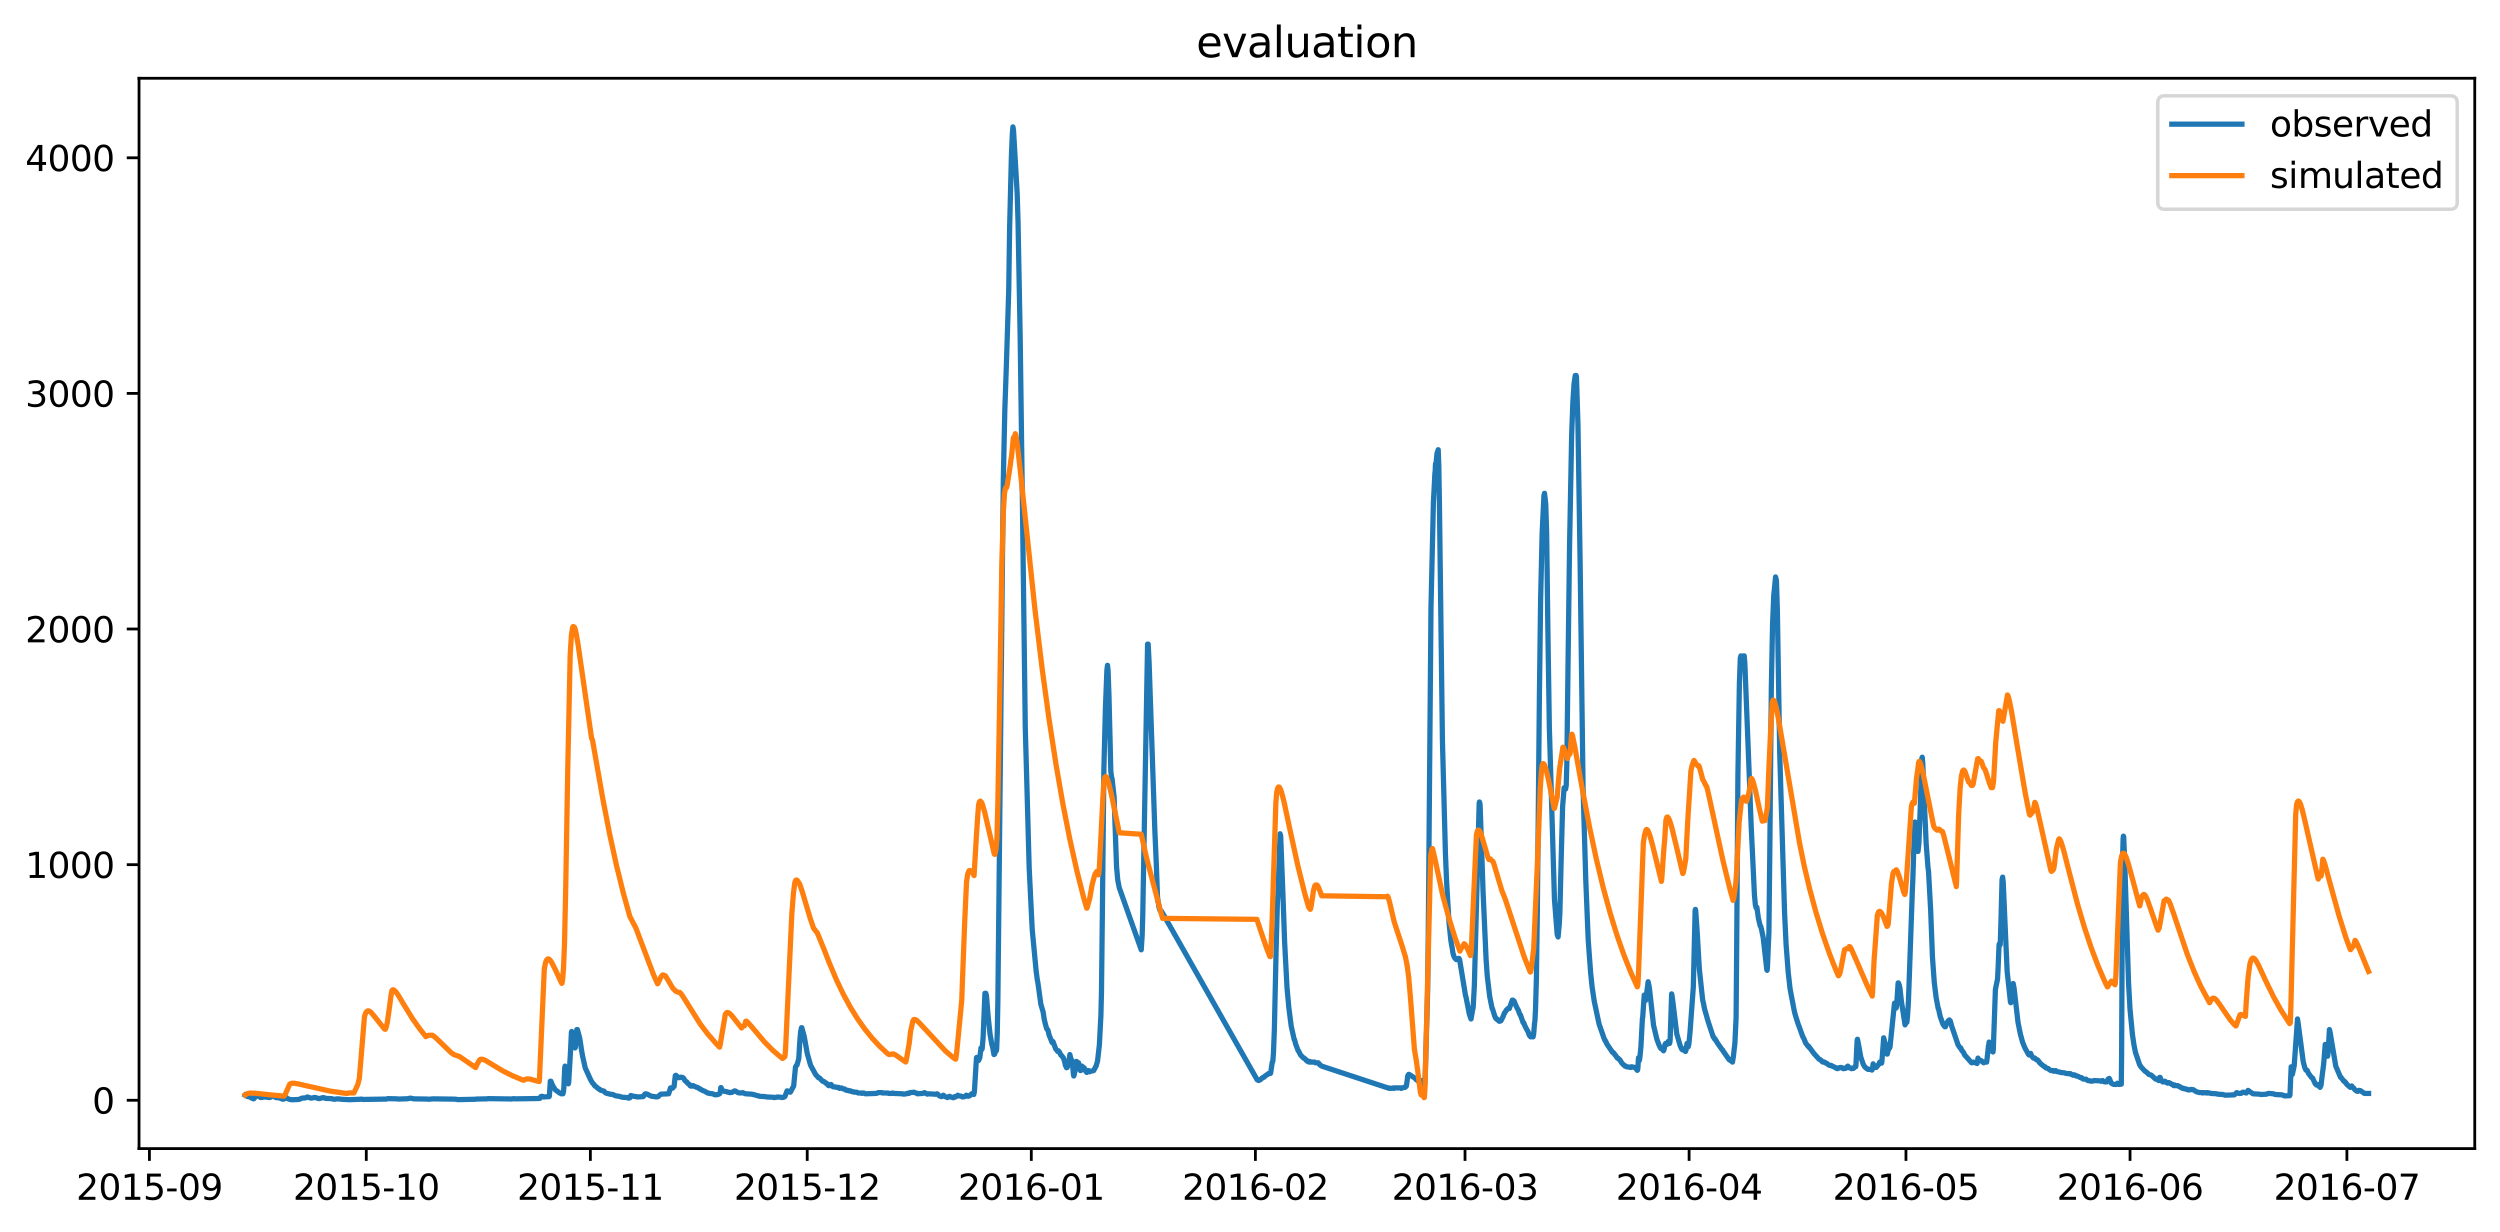 <?xml version="1.0" encoding="utf-8" standalone="no"?>
<!DOCTYPE svg PUBLIC "-//W3C//DTD SVG 1.1//EN"
  "http://www.w3.org/Graphics/SVG/1.1/DTD/svg11.dtd">
<svg xmlns:xlink="http://www.w3.org/1999/xlink" width="712.96pt" height="351.436pt" viewBox="0 0 712.96 351.436" xmlns="http://www.w3.org/2000/svg" version="1.1">
 <defs>
  <style type="text/css">*{stroke-linejoin: round; stroke-linecap: butt}</style>
 </defs>
 <g id="figure_1">
  <g id="patch_1">
   <path d="M 0 351.436 
L 712.96 351.436 
L 712.96 0 
L 0 0 
z
" style="fill: #ffffff"/>
  </g>
  <g id="axes_1">
   <g id="patch_2">
    <path d="M 39.65 327.558 
L 705.76 327.558 
L 705.76 22.318 
L 39.65 22.318 
z
" style="fill: #ffffff"/>
   </g>
   <g id="matplotlib.axis_1">
    <g id="xtick_1">
     <g id="line2d_1">
      <defs>
       <path id="m2f5a0eee97" d="M 0 0 
L 0 3.5 
" style="stroke: #000000; stroke-width: 0.8"/>
      </defs>
      <g>
       <use xlink:href="#m2f5a0eee97" x="42.613" y="327.558" style="stroke: #000000; stroke-width: 0.8"/>
      </g>
     </g>
     <g id="text_1">
      <!-- 2015-09 -->
      <g transform="translate(21.722 342.157) scale(0.1 -0.1)">
       <defs>
        <path id="DejaVuSans-32" d="M 1228 531 
L 3431 531 
L 3431 0 
L 469 0 
L 469 531 
Q 828 903 1448 1529 
Q 2069 2156 2228 2338 
Q 2531 2678 2651 2914 
Q 2772 3150 2772 3378 
Q 2772 3750 2511 3984 
Q 2250 4219 1831 4219 
Q 1534 4219 1204 4116 
Q 875 4013 500 3803 
L 500 4441 
Q 881 4594 1212 4672 
Q 1544 4750 1819 4750 
Q 2544 4750 2975 4387 
Q 3406 4025 3406 3419 
Q 3406 3131 3298 2873 
Q 3191 2616 2906 2266 
Q 2828 2175 2409 1742 
Q 1991 1309 1228 531 
z
" transform="scale(0.016)"/>
        <path id="DejaVuSans-30" d="M 2034 4250 
Q 1547 4250 1301 3770 
Q 1056 3291 1056 2328 
Q 1056 1369 1301 889 
Q 1547 409 2034 409 
Q 2525 409 2770 889 
Q 3016 1369 3016 2328 
Q 3016 3291 2770 3770 
Q 2525 4250 2034 4250 
z
M 2034 4750 
Q 2819 4750 3233 4129 
Q 3647 3509 3647 2328 
Q 3647 1150 3233 529 
Q 2819 -91 2034 -91 
Q 1250 -91 836 529 
Q 422 1150 422 2328 
Q 422 3509 836 4129 
Q 1250 4750 2034 4750 
z
" transform="scale(0.016)"/>
        <path id="DejaVuSans-31" d="M 794 531 
L 1825 531 
L 1825 4091 
L 703 3866 
L 703 4441 
L 1819 4666 
L 2450 4666 
L 2450 531 
L 3481 531 
L 3481 0 
L 794 0 
L 794 531 
z
" transform="scale(0.016)"/>
        <path id="DejaVuSans-35" d="M 691 4666 
L 3169 4666 
L 3169 4134 
L 1269 4134 
L 1269 2991 
Q 1406 3038 1543 3061 
Q 1681 3084 1819 3084 
Q 2600 3084 3056 2656 
Q 3513 2228 3513 1497 
Q 3513 744 3044 326 
Q 2575 -91 1722 -91 
Q 1428 -91 1123 -41 
Q 819 9 494 109 
L 494 744 
Q 775 591 1075 516 
Q 1375 441 1709 441 
Q 2250 441 2565 725 
Q 2881 1009 2881 1497 
Q 2881 1984 2565 2268 
Q 2250 2553 1709 2553 
Q 1456 2553 1204 2497 
Q 953 2441 691 2322 
L 691 4666 
z
" transform="scale(0.016)"/>
        <path id="DejaVuSans-2d" d="M 313 2009 
L 1997 2009 
L 1997 1497 
L 313 1497 
L 313 2009 
z
" transform="scale(0.016)"/>
        <path id="DejaVuSans-39" d="M 703 97 
L 703 672 
Q 941 559 1184 500 
Q 1428 441 1663 441 
Q 2288 441 2617 861 
Q 2947 1281 2994 2138 
Q 2813 1869 2534 1725 
Q 2256 1581 1919 1581 
Q 1219 1581 811 2004 
Q 403 2428 403 3163 
Q 403 3881 828 4315 
Q 1253 4750 1959 4750 
Q 2769 4750 3195 4129 
Q 3622 3509 3622 2328 
Q 3622 1225 3098 567 
Q 2575 -91 1691 -91 
Q 1453 -91 1209 -44 
Q 966 3 703 97 
z
M 1959 2075 
Q 2384 2075 2632 2365 
Q 2881 2656 2881 3163 
Q 2881 3666 2632 3958 
Q 2384 4250 1959 4250 
Q 1534 4250 1286 3958 
Q 1038 3666 1038 3163 
Q 1038 2656 1286 2365 
Q 1534 2075 1959 2075 
z
" transform="scale(0.016)"/>
       </defs>
       <use xlink:href="#DejaVuSans-32"/>
       <use xlink:href="#DejaVuSans-30" x="63.623"/>
       <use xlink:href="#DejaVuSans-31" x="127.246"/>
       <use xlink:href="#DejaVuSans-35" x="190.869"/>
       <use xlink:href="#DejaVuSans-2d" x="254.492"/>
       <use xlink:href="#DejaVuSans-30" x="290.576"/>
       <use xlink:href="#DejaVuSans-39" x="354.199"/>
      </g>
     </g>
    </g>
    <g id="xtick_2">
     <g id="line2d_2">
      <g>
       <use xlink:href="#m2f5a0eee97" x="104.457" y="327.558" style="stroke: #000000; stroke-width: 0.8"/>
      </g>
     </g>
     <g id="text_2">
      <!-- 2015-10 -->
      <g transform="translate(83.566 342.157) scale(0.1 -0.1)">
       <use xlink:href="#DejaVuSans-32"/>
       <use xlink:href="#DejaVuSans-30" x="63.623"/>
       <use xlink:href="#DejaVuSans-31" x="127.246"/>
       <use xlink:href="#DejaVuSans-35" x="190.869"/>
       <use xlink:href="#DejaVuSans-2d" x="254.492"/>
       <use xlink:href="#DejaVuSans-31" x="290.576"/>
       <use xlink:href="#DejaVuSans-30" x="354.199"/>
      </g>
     </g>
    </g>
    <g id="xtick_3">
     <g id="line2d_3">
      <g>
       <use xlink:href="#m2f5a0eee97" x="168.363" y="327.558" style="stroke: #000000; stroke-width: 0.8"/>
      </g>
     </g>
     <g id="text_3">
      <!-- 2015-11 -->
      <g transform="translate(147.471 342.157) scale(0.1 -0.1)">
       <use xlink:href="#DejaVuSans-32"/>
       <use xlink:href="#DejaVuSans-30" x="63.623"/>
       <use xlink:href="#DejaVuSans-31" x="127.246"/>
       <use xlink:href="#DejaVuSans-35" x="190.869"/>
       <use xlink:href="#DejaVuSans-2d" x="254.492"/>
       <use xlink:href="#DejaVuSans-31" x="290.576"/>
       <use xlink:href="#DejaVuSans-31" x="354.199"/>
      </g>
     </g>
    </g>
    <g id="xtick_4">
     <g id="line2d_4">
      <g>
       <use xlink:href="#m2f5a0eee97" x="230.206" y="327.558" style="stroke: #000000; stroke-width: 0.8"/>
      </g>
     </g>
     <g id="text_4">
      <!-- 2015-12 -->
      <g transform="translate(209.315 342.157) scale(0.1 -0.1)">
       <use xlink:href="#DejaVuSans-32"/>
       <use xlink:href="#DejaVuSans-30" x="63.623"/>
       <use xlink:href="#DejaVuSans-31" x="127.246"/>
       <use xlink:href="#DejaVuSans-35" x="190.869"/>
       <use xlink:href="#DejaVuSans-2d" x="254.492"/>
       <use xlink:href="#DejaVuSans-31" x="290.576"/>
       <use xlink:href="#DejaVuSans-32" x="354.199"/>
      </g>
     </g>
    </g>
    <g id="xtick_5">
     <g id="line2d_5">
      <g>
       <use xlink:href="#m2f5a0eee97" x="294.112" y="327.558" style="stroke: #000000; stroke-width: 0.8"/>
      </g>
     </g>
     <g id="text_5">
      <!-- 2016-01 -->
      <g transform="translate(273.22 342.157) scale(0.1 -0.1)">
       <defs>
        <path id="DejaVuSans-36" d="M 2113 2584 
Q 1688 2584 1439 2293 
Q 1191 2003 1191 1497 
Q 1191 994 1439 701 
Q 1688 409 2113 409 
Q 2538 409 2786 701 
Q 3034 994 3034 1497 
Q 3034 2003 2786 2293 
Q 2538 2584 2113 2584 
z
M 3366 4563 
L 3366 3988 
Q 3128 4100 2886 4159 
Q 2644 4219 2406 4219 
Q 1781 4219 1451 3797 
Q 1122 3375 1075 2522 
Q 1259 2794 1537 2939 
Q 1816 3084 2150 3084 
Q 2853 3084 3261 2657 
Q 3669 2231 3669 1497 
Q 3669 778 3244 343 
Q 2819 -91 2113 -91 
Q 1303 -91 875 529 
Q 447 1150 447 2328 
Q 447 3434 972 4092 
Q 1497 4750 2381 4750 
Q 2619 4750 2861 4703 
Q 3103 4656 3366 4563 
z
" transform="scale(0.016)"/>
       </defs>
       <use xlink:href="#DejaVuSans-32"/>
       <use xlink:href="#DejaVuSans-30" x="63.623"/>
       <use xlink:href="#DejaVuSans-31" x="127.246"/>
       <use xlink:href="#DejaVuSans-36" x="190.869"/>
       <use xlink:href="#DejaVuSans-2d" x="254.492"/>
       <use xlink:href="#DejaVuSans-30" x="290.576"/>
       <use xlink:href="#DejaVuSans-31" x="354.199"/>
      </g>
     </g>
    </g>
    <g id="xtick_6">
     <g id="line2d_6">
      <g>
       <use xlink:href="#m2f5a0eee97" x="358.017" y="327.558" style="stroke: #000000; stroke-width: 0.8"/>
      </g>
     </g>
     <g id="text_6">
      <!-- 2016-02 -->
      <g transform="translate(337.126 342.157) scale(0.1 -0.1)">
       <use xlink:href="#DejaVuSans-32"/>
       <use xlink:href="#DejaVuSans-30" x="63.623"/>
       <use xlink:href="#DejaVuSans-31" x="127.246"/>
       <use xlink:href="#DejaVuSans-36" x="190.869"/>
       <use xlink:href="#DejaVuSans-2d" x="254.492"/>
       <use xlink:href="#DejaVuSans-30" x="290.576"/>
       <use xlink:href="#DejaVuSans-32" x="354.199"/>
      </g>
     </g>
    </g>
    <g id="xtick_7">
     <g id="line2d_7">
      <g>
       <use xlink:href="#m2f5a0eee97" x="417.799" y="327.558" style="stroke: #000000; stroke-width: 0.8"/>
      </g>
     </g>
     <g id="text_7">
      <!-- 2016-03 -->
      <g transform="translate(396.908 342.157) scale(0.1 -0.1)">
       <defs>
        <path id="DejaVuSans-33" d="M 2597 2516 
Q 3050 2419 3304 2112 
Q 3559 1806 3559 1356 
Q 3559 666 3084 287 
Q 2609 -91 1734 -91 
Q 1441 -91 1130 -33 
Q 819 25 488 141 
L 488 750 
Q 750 597 1062 519 
Q 1375 441 1716 441 
Q 2309 441 2620 675 
Q 2931 909 2931 1356 
Q 2931 1769 2642 2001 
Q 2353 2234 1838 2234 
L 1294 2234 
L 1294 2753 
L 1863 2753 
Q 2328 2753 2575 2939 
Q 2822 3125 2822 3475 
Q 2822 3834 2567 4026 
Q 2313 4219 1838 4219 
Q 1578 4219 1281 4162 
Q 984 4106 628 3988 
L 628 4550 
Q 988 4650 1302 4700 
Q 1616 4750 1894 4750 
Q 2613 4750 3031 4423 
Q 3450 4097 3450 3541 
Q 3450 3153 3228 2886 
Q 3006 2619 2597 2516 
z
" transform="scale(0.016)"/>
       </defs>
       <use xlink:href="#DejaVuSans-32"/>
       <use xlink:href="#DejaVuSans-30" x="63.623"/>
       <use xlink:href="#DejaVuSans-31" x="127.246"/>
       <use xlink:href="#DejaVuSans-36" x="190.869"/>
       <use xlink:href="#DejaVuSans-2d" x="254.492"/>
       <use xlink:href="#DejaVuSans-30" x="290.576"/>
       <use xlink:href="#DejaVuSans-33" x="354.199"/>
      </g>
     </g>
    </g>
    <g id="xtick_8">
     <g id="line2d_8">
      <g>
       <use xlink:href="#m2f5a0eee97" x="481.705" y="327.558" style="stroke: #000000; stroke-width: 0.8"/>
      </g>
     </g>
     <g id="text_8">
      <!-- 2016-04 -->
      <g transform="translate(460.813 342.157) scale(0.1 -0.1)">
       <defs>
        <path id="DejaVuSans-34" d="M 2419 4116 
L 825 1625 
L 2419 1625 
L 2419 4116 
z
M 2253 4666 
L 3047 4666 
L 3047 1625 
L 3713 1625 
L 3713 1100 
L 3047 1100 
L 3047 0 
L 2419 0 
L 2419 1100 
L 313 1100 
L 313 1709 
L 2253 4666 
z
" transform="scale(0.016)"/>
       </defs>
       <use xlink:href="#DejaVuSans-32"/>
       <use xlink:href="#DejaVuSans-30" x="63.623"/>
       <use xlink:href="#DejaVuSans-31" x="127.246"/>
       <use xlink:href="#DejaVuSans-36" x="190.869"/>
       <use xlink:href="#DejaVuSans-2d" x="254.492"/>
       <use xlink:href="#DejaVuSans-30" x="290.576"/>
       <use xlink:href="#DejaVuSans-34" x="354.199"/>
      </g>
     </g>
    </g>
    <g id="xtick_9">
     <g id="line2d_9">
      <g>
       <use xlink:href="#m2f5a0eee97" x="543.549" y="327.558" style="stroke: #000000; stroke-width: 0.8"/>
      </g>
     </g>
     <g id="text_9">
      <!-- 2016-05 -->
      <g transform="translate(522.657 342.157) scale(0.1 -0.1)">
       <use xlink:href="#DejaVuSans-32"/>
       <use xlink:href="#DejaVuSans-30" x="63.623"/>
       <use xlink:href="#DejaVuSans-31" x="127.246"/>
       <use xlink:href="#DejaVuSans-36" x="190.869"/>
       <use xlink:href="#DejaVuSans-2d" x="254.492"/>
       <use xlink:href="#DejaVuSans-30" x="290.576"/>
       <use xlink:href="#DejaVuSans-35" x="354.199"/>
      </g>
     </g>
    </g>
    <g id="xtick_10">
     <g id="line2d_10">
      <g>
       <use xlink:href="#m2f5a0eee97" x="607.454" y="327.558" style="stroke: #000000; stroke-width: 0.8"/>
      </g>
     </g>
     <g id="text_10">
      <!-- 2016-06 -->
      <g transform="translate(586.563 342.157) scale(0.1 -0.1)">
       <use xlink:href="#DejaVuSans-32"/>
       <use xlink:href="#DejaVuSans-30" x="63.623"/>
       <use xlink:href="#DejaVuSans-31" x="127.246"/>
       <use xlink:href="#DejaVuSans-36" x="190.869"/>
       <use xlink:href="#DejaVuSans-2d" x="254.492"/>
       <use xlink:href="#DejaVuSans-30" x="290.576"/>
       <use xlink:href="#DejaVuSans-36" x="354.199"/>
      </g>
     </g>
    </g>
    <g id="xtick_11">
     <g id="line2d_11">
      <g>
       <use xlink:href="#m2f5a0eee97" x="669.298" y="327.558" style="stroke: #000000; stroke-width: 0.8"/>
      </g>
     </g>
     <g id="text_11">
      <!-- 2016-07 -->
      <g transform="translate(648.406 342.157) scale(0.1 -0.1)">
       <defs>
        <path id="DejaVuSans-37" d="M 525 4666 
L 3525 4666 
L 3525 4397 
L 1831 0 
L 1172 0 
L 2766 4134 
L 525 4134 
L 525 4666 
z
" transform="scale(0.016)"/>
       </defs>
       <use xlink:href="#DejaVuSans-32"/>
       <use xlink:href="#DejaVuSans-30" x="63.623"/>
       <use xlink:href="#DejaVuSans-31" x="127.246"/>
       <use xlink:href="#DejaVuSans-36" x="190.869"/>
       <use xlink:href="#DejaVuSans-2d" x="254.492"/>
       <use xlink:href="#DejaVuSans-30" x="290.576"/>
       <use xlink:href="#DejaVuSans-37" x="354.199"/>
      </g>
     </g>
    </g>
   </g>
   <g id="matplotlib.axis_2">
    <g id="ytick_1">
     <g id="line2d_12">
      <defs>
       <path id="m4328d93f5a" d="M 0 0 
L -3.5 0 
" style="stroke: #000000; stroke-width: 0.8"/>
      </defs>
      <g>
       <use xlink:href="#m4328d93f5a" x="39.65" y="313.776" style="stroke: #000000; stroke-width: 0.8"/>
      </g>
     </g>
     <g id="text_12">
      <!-- 0 -->
      <g transform="translate(26.288 317.576) scale(0.1 -0.1)">
       <use xlink:href="#DejaVuSans-30"/>
      </g>
     </g>
    </g>
    <g id="ytick_2">
     <g id="line2d_13">
      <g>
       <use xlink:href="#m4328d93f5a" x="39.65" y="246.581" style="stroke: #000000; stroke-width: 0.8"/>
      </g>
     </g>
     <g id="text_13">
      <!-- 1000 -->
      <g transform="translate(7.2 250.38) scale(0.1 -0.1)">
       <use xlink:href="#DejaVuSans-31"/>
       <use xlink:href="#DejaVuSans-30" x="63.623"/>
       <use xlink:href="#DejaVuSans-30" x="127.246"/>
       <use xlink:href="#DejaVuSans-30" x="190.869"/>
      </g>
     </g>
    </g>
    <g id="ytick_3">
     <g id="line2d_14">
      <g>
       <use xlink:href="#m4328d93f5a" x="39.65" y="179.385" style="stroke: #000000; stroke-width: 0.8"/>
      </g>
     </g>
     <g id="text_14">
      <!-- 2000 -->
      <g transform="translate(7.2 183.185) scale(0.1 -0.1)">
       <use xlink:href="#DejaVuSans-32"/>
       <use xlink:href="#DejaVuSans-30" x="63.623"/>
       <use xlink:href="#DejaVuSans-30" x="127.246"/>
       <use xlink:href="#DejaVuSans-30" x="190.869"/>
      </g>
     </g>
    </g>
    <g id="ytick_4">
     <g id="line2d_15">
      <g>
       <use xlink:href="#m4328d93f5a" x="39.65" y="112.19" style="stroke: #000000; stroke-width: 0.8"/>
      </g>
     </g>
     <g id="text_15">
      <!-- 3000 -->
      <g transform="translate(7.2 115.989) scale(0.1 -0.1)">
       <use xlink:href="#DejaVuSans-33"/>
       <use xlink:href="#DejaVuSans-30" x="63.623"/>
       <use xlink:href="#DejaVuSans-30" x="127.246"/>
       <use xlink:href="#DejaVuSans-30" x="190.869"/>
      </g>
     </g>
    </g>
    <g id="ytick_5">
     <g id="line2d_16">
      <g>
       <use xlink:href="#m4328d93f5a" x="39.65" y="44.995" style="stroke: #000000; stroke-width: 0.8"/>
      </g>
     </g>
     <g id="text_16">
      <!-- 4000 -->
      <g transform="translate(7.2 48.794) scale(0.1 -0.1)">
       <use xlink:href="#DejaVuSans-34"/>
       <use xlink:href="#DejaVuSans-30" x="63.623"/>
       <use xlink:href="#DejaVuSans-30" x="127.246"/>
       <use xlink:href="#DejaVuSans-30" x="190.869"/>
      </g>
     </g>
    </g>
   </g>
   <g id="line2d_17">
    <path d="M 69.928 312.332 
L 70.1 312.426 
L 70.357 312.588 
L 70.701 312.742 
L 70.873 312.742 
L 71.302 312.836 
L 71.732 313.132 
L 72.333 313.375 
L 72.59 313.092 
L 73.02 312.426 
L 73.449 312.534 
L 74.394 313.011 
L 74.91 312.924 
L 75.253 312.836 
L 76.37 312.924 
L 76.713 313.011 
L 77.143 312.924 
L 77.572 312.426 
L 78.689 313.011 
L 79.634 313.092 
L 80.665 313.492 
L 81.008 313.405 
L 81.094 313.375 
L 81.352 312.836 
L 81.523 312.924 
L 82.039 313.313 
L 82.468 313.492 
L 82.898 313.594 
L 83.327 313.641 
L 83.585 313.617 
L 85.303 313.545 
L 86.076 313.172 
L 87.192 313.092 
L 87.622 312.836 
L 87.966 312.924 
L 88.137 313.011 
L 88.481 313.092 
L 88.653 313.172 
L 89.254 313.092 
L 89.683 312.967 
L 89.941 313.011 
L 90.285 313.092 
L 90.542 313.206 
L 91.058 313.313 
L 91.401 313.206 
L 92.174 313.011 
L 92.518 313.092 
L 92.776 313.239 
L 94.579 313.313 
L 94.923 313.436 
L 95.438 313.492 
L 95.954 313.405 
L 96.297 313.375 
L 97.07 313.436 
L 97.328 313.492 
L 99.304 313.594 
L 99.647 313.617 
L 100.077 313.594 
L 102.739 313.492 
L 103.083 313.436 
L 103.426 313.545 
L 110.212 313.436 
L 110.556 313.313 
L 113.304 313.375 
L 113.562 313.436 
L 116.225 313.344 
L 116.998 313.172 
L 117.599 313.276 
L 118.029 313.375 
L 121.894 313.436 
L 122.151 313.492 
L 123.182 313.405 
L 123.526 313.375 
L 129.882 313.464 
L 130.569 313.594 
L 135.551 313.492 
L 135.809 313.436 
L 138.901 313.375 
L 139.159 313.313 
L 145.686 313.405 
L 145.858 313.436 
L 146.116 313.375 
L 146.46 313.313 
L 146.889 313.375 
L 153.761 313.276 
L 154.018 313.206 
L 154.276 312.692 
L 154.534 312.641 
L 154.877 312.742 
L 155.049 312.836 
L 156.595 312.742 
L 156.681 312.584 
L 156.939 308.348 
L 157.11 308.348 
L 157.54 309.443 
L 158.313 310.757 
L 159.601 311.707 
L 159.773 311.707 
L 160.031 311.929 
L 160.546 311.929 
L 160.718 311.156 
L 160.804 310.078 
L 161.062 304.403 
L 161.147 304.034 
L 161.319 305.042 
L 161.663 308.25 
L 162.092 309.093 
L 162.178 308.724 
L 162.694 300.002 
L 162.951 294.425 
L 163.037 294.156 
L 163.209 294.559 
L 163.552 295.836 
L 163.982 298.86 
L 164.068 298.759 
L 164.24 296.642 
L 164.497 293.618 
L 164.669 293.618 
L 165.184 295.567 
L 165.356 296.239 
L 165.872 299.666 
L 166.129 301.111 
L 166.902 304.571 
L 168.448 307.951 
L 168.62 308.25 
L 168.964 308.818 
L 169.393 309.268 
L 169.565 309.611 
L 169.995 309.933 
L 170.166 310.014 
L 170.424 310.323 
L 170.768 310.545 
L 170.853 310.545 
L 171.111 310.827 
L 171.283 310.827 
L 171.455 310.961 
L 171.712 311.029 
L 171.97 311.096 
L 172.228 311.16 
L 172.657 311.65 
L 173.087 311.822 
L 173.602 311.929 
L 173.946 312.037 
L 174.805 312.137 
L 175.062 312.285 
L 175.664 312.534 
L 176.523 312.641 
L 176.866 312.742 
L 177.21 312.836 
L 177.553 312.924 
L 178.928 313.011 
L 179.185 313.172 
L 179.615 313.092 
L 179.872 312.426 
L 180.302 312.534 
L 180.645 312.641 
L 181.504 312.742 
L 181.676 312.836 
L 183.394 312.742 
L 183.48 312.692 
L 183.824 312.087 
L 184.081 311.929 
L 184.597 312.037 
L 184.854 312.188 
L 185.799 312.641 
L 186.744 312.742 
L 187.088 312.836 
L 187.689 312.742 
L 187.946 312.48 
L 188.462 312.037 
L 190.695 311.929 
L 191.21 310.249 
L 191.296 310.249 
L 191.468 310.397 
L 191.812 310.323 
L 192.069 309.933 
L 192.241 309.853 
L 192.413 308.243 
L 192.585 306.755 
L 192.757 306.654 
L 193.444 307.326 
L 193.873 307.326 
L 194.045 307.192 
L 194.646 307.259 
L 194.99 307.541 
L 195.333 308.153 
L 195.763 308.536 
L 195.849 308.536 
L 196.106 308.912 
L 196.536 309.268 
L 196.622 309.268 
L 196.794 309.611 
L 197.051 309.691 
L 197.137 309.772 
L 197.395 309.611 
L 197.738 309.611 
L 197.91 309.772 
L 198.168 309.853 
L 198.34 309.933 
L 198.511 310.014 
L 198.683 310.095 
L 198.941 310.095 
L 199.113 310.249 
L 199.542 310.545 
L 199.714 310.545 
L 199.972 310.757 
L 200.315 310.961 
L 200.401 310.961 
L 200.573 311.096 
L 200.916 311.16 
L 201.775 311.707 
L 202.033 311.707 
L 202.205 311.822 
L 203.236 311.929 
L 203.923 312.238 
L 204.782 312.137 
L 204.954 312.037 
L 205.211 311.929 
L 205.383 311.59 
L 205.555 310.172 
L 205.641 310.172 
L 205.898 310.827 
L 206.156 311.029 
L 206.5 311.224 
L 207.101 311.287 
L 207.53 311.472 
L 207.874 311.472 
L 208.046 311.593 
L 208.733 311.533 
L 209.506 311.096 
L 209.764 311.16 
L 210.451 311.593 
L 210.708 311.65 
L 210.966 311.707 
L 211.653 311.65 
L 211.825 311.593 
L 211.997 311.707 
L 212.169 311.764 
L 212.598 311.929 
L 214.402 312.037 
L 214.745 312.137 
L 215.261 312.238 
L 215.776 312.426 
L 216.377 312.534 
L 216.549 312.641 
L 218.267 312.742 
L 218.611 312.836 
L 220.586 312.924 
L 220.758 313.011 
L 221.445 312.924 
L 221.617 312.836 
L 222.82 312.924 
L 222.991 313.011 
L 223.507 312.924 
L 223.85 312.692 
L 224.452 311.096 
L 224.709 311.16 
L 225.31 311.472 
L 225.396 311.472 
L 226.169 310.014 
L 226.255 309.933 
L 226.341 309.691 
L 226.857 304.336 
L 227.114 303.832 
L 227.286 303.765 
L 227.801 301.883 
L 228.059 297.448 
L 228.317 294.29 
L 228.574 293.081 
L 228.66 293.081 
L 229.347 295.567 
L 230.206 300.405 
L 231.151 303.765 
L 232.611 306.453 
L 233.127 306.99 
L 233.385 307.326 
L 233.728 307.434 
L 234.587 308.348 
L 235.016 308.442 
L 235.532 308.912 
L 235.704 308.912 
L 235.961 309.268 
L 236.133 309.268 
L 236.305 309.611 
L 236.906 309.611 
L 236.992 309.268 
L 237.25 309.611 
L 237.336 309.611 
L 237.593 309.933 
L 238.366 310.014 
L 238.538 310.095 
L 239.139 310.095 
L 239.397 310.397 
L 239.741 310.323 
L 239.912 310.249 
L 240.084 310.323 
L 240.428 310.545 
L 240.857 310.545 
L 241.115 310.827 
L 241.287 310.827 
L 241.459 310.961 
L 241.888 310.961 
L 242.06 311.096 
L 242.575 311.096 
L 242.833 311.287 
L 243.091 311.351 
L 243.434 311.351 
L 243.606 311.472 
L 244.293 311.472 
L 244.465 311.593 
L 244.551 311.593 
L 244.723 311.707 
L 245.667 311.707 
L 245.753 311.822 
L 245.925 311.707 
L 246.355 311.707 
L 246.612 311.875 
L 246.87 311.929 
L 249.962 311.822 
L 250.477 311.593 
L 251.508 311.593 
L 251.68 311.707 
L 253.226 311.707 
L 253.398 311.822 
L 254.343 311.822 
L 254.514 311.707 
L 254.6 311.707 
L 254.772 311.822 
L 257.349 311.929 
L 257.693 312.037 
L 258.552 311.929 
L 258.809 311.764 
L 259.067 311.822 
L 259.239 311.822 
L 259.496 311.593 
L 260.355 311.533 
L 260.613 311.472 
L 261.128 311.707 
L 261.386 311.707 
L 261.644 311.929 
L 263.19 311.822 
L 263.619 311.593 
L 264.478 312.037 
L 264.822 311.929 
L 266.54 312.037 
L 266.797 312.087 
L 267.227 311.929 
L 267.399 312.037 
L 267.914 312.534 
L 268.258 312.641 
L 268.429 312.742 
L 268.687 312.641 
L 269.031 312.332 
L 269.546 312.742 
L 270.233 313.011 
L 270.749 312.641 
L 271.436 312.924 
L 271.693 313.011 
L 271.951 313.051 
L 272.295 312.742 
L 272.466 312.836 
L 272.896 312.588 
L 273.154 312.332 
L 273.411 312.534 
L 274.098 312.588 
L 274.442 312.836 
L 275.129 312.742 
L 275.301 312.588 
L 275.559 312.332 
L 275.816 312.426 
L 276.074 312.641 
L 276.503 312.534 
L 277.105 311.929 
L 277.448 312.037 
L 277.706 312.137 
L 277.878 311.345 
L 278.479 301.648 
L 278.565 301.547 
L 278.823 302.219 
L 278.908 302.219 
L 279.08 302.421 
L 279.424 301.648 
L 279.767 298.86 
L 280.025 299.263 
L 280.111 298.994 
L 280.369 295.836 
L 280.884 283.27 
L 281.142 283.27 
L 281.314 283.909 
L 281.829 290.124 
L 282.344 294.962 
L 282.86 297.852 
L 283.117 298.759 
L 283.461 300.741 
L 283.633 300.64 
L 284.062 299.397 
L 284.148 299.666 
L 284.234 299.128 
L 284.406 294.525 
L 284.577 285.32 
L 286.124 136.986 
L 286.553 117.163 
L 286.983 104.732 
L 287.67 82.893 
L 287.927 65.087 
L 288.443 44.256 
L 288.7 38.209 
L 288.872 36.193 
L 289.044 37.201 
L 290.075 55.007 
L 290.332 63.407 
L 290.934 95.997 
L 291.535 140.346 
L 292.394 207.541 
L 293.51 247.623 
L 294.369 265.06 
L 295.486 276.887 
L 295.83 279.474 
L 296.001 280.314 
L 296.86 286.596 
L 296.946 286.764 
L 297.29 287.974 
L 297.462 288.512 
L 297.805 290.729 
L 298.149 292.14 
L 298.492 293.35 
L 298.664 293.618 
L 298.75 293.618 
L 298.922 294.022 
L 299.18 295.164 
L 299.609 296.239 
L 299.781 296.642 
L 300.038 297.314 
L 300.124 297.314 
L 300.296 297.045 
L 301.069 299.128 
L 301.67 299.868 
L 301.842 299.666 
L 302.186 300.136 
L 302.529 300.875 
L 302.701 300.976 
L 303.302 301.749 
L 303.646 302.891 
L 303.818 303.765 
L 304.161 304.504 
L 304.247 304.437 
L 304.333 304.437 
L 304.849 302.992 
L 305.106 300.741 
L 305.278 301.447 
L 305.622 302.69 
L 305.707 302.421 
L 305.793 302.791 
L 306.137 306.52 
L 306.223 306.856 
L 306.395 306.285 
L 306.566 305.411 
L 306.996 302.69 
L 307.339 303.395 
L 307.425 303.395 
L 307.597 303.093 
L 307.769 303.765 
L 307.855 304.974 
L 307.941 304.437 
L 308.113 305.31 
L 308.198 305.31 
L 308.542 304.034 
L 309.143 304.571 
L 309.229 304.571 
L 309.573 305.411 
L 309.916 305.848 
L 310.26 305.31 
L 310.432 305.31 
L 310.689 305.646 
L 310.775 305.646 
L 310.947 305.512 
L 311.548 305.411 
L 311.72 305.31 
L 311.892 305.31 
L 312.579 304.034 
L 313.008 302.555 
L 313.524 297.986 
L 313.953 289.687 
L 314.125 282.934 
L 314.383 259.718 
L 314.812 219.3 
L 315.242 202.165 
L 315.671 191.078 
L 315.843 189.734 
L 316.015 191.414 
L 316.272 198.806 
L 316.788 219.972 
L 317.046 221.988 
L 317.131 221.988 
L 317.733 227.364 
L 317.99 235.091 
L 318.42 247.153 
L 318.763 250.949 
L 319.193 253.167 
L 325.463 270.873 
L 325.721 266.841 
L 325.893 261.197 
L 327.267 183.687 
L 327.439 183.687 
L 327.696 188.726 
L 329.328 236.435 
L 329.758 246.346 
L 330.101 255.72 
L 330.273 257.232 
L 330.359 257.467 
L 330.531 258.744 
L 330.789 259.55 
L 330.874 259.55 
L 331.132 259.953 
L 331.304 259.953 
L 331.476 260.424 
L 331.562 260.424 
L 358.532 307.951 
L 358.79 308.052 
L 358.962 308.153 
L 359.134 307.951 
L 359.391 307.951 
L 359.563 307.75 
L 359.649 307.75 
L 359.821 307.541 
L 360.079 307.326 
L 360.164 307.326 
L 360.336 307.192 
L 360.508 307.192 
L 360.766 306.856 
L 360.937 306.755 
L 361.281 306.52 
L 361.367 306.52 
L 361.711 306.184 
L 362.312 306.117 
L 362.398 305.848 
L 362.827 302.891 
L 362.913 302.891 
L 362.999 302.555 
L 363.171 300.237 
L 363.428 293.618 
L 363.944 270.134 
L 364.287 257.434 
L 364.459 254.679 
L 365.06 237.779 
L 365.146 238.115 
L 365.232 238.451 
L 365.919 256.358 
L 366.349 268.588 
L 367.036 281.658 
L 367.551 287.336 
L 368.238 292.678 
L 369.097 296.508 
L 369.183 296.508 
L 369.527 297.852 
L 369.699 298.255 
L 370.214 299.666 
L 370.3 299.666 
L 370.901 300.875 
L 371.76 301.749 
L 371.932 301.749 
L 372.19 302.018 
L 372.361 302.119 
L 372.533 302.421 
L 372.705 302.421 
L 372.877 302.69 
L 373.134 302.791 
L 373.306 302.891 
L 373.478 302.69 
L 373.65 302.891 
L 374.938 302.891 
L 375.11 303.093 
L 375.969 303.093 
L 376.227 303.496 
L 376.313 303.496 
L 376.57 303.832 
L 376.828 303.933 
L 376.914 304.034 
L 395.982 310.323 
L 396.068 310.249 
L 396.24 310.397 
L 396.412 310.323 
L 396.584 310.397 
L 397.185 310.323 
L 397.357 310.249 
L 397.443 310.249 
L 397.528 310.397 
L 397.7 310.249 
L 399.418 310.249 
L 399.59 310.397 
L 399.762 310.323 
L 399.933 310.249 
L 400.191 310.172 
L 400.363 310.095 
L 400.707 310.095 
L 400.878 309.933 
L 401.05 309.772 
L 401.222 308.724 
L 401.48 306.755 
L 401.737 306.385 
L 401.823 306.385 
L 401.995 306.52 
L 402.167 306.587 
L 403.283 307.326 
L 403.455 307.434 
L 403.971 307.951 
L 404.056 307.951 
L 404.228 308.153 
L 404.314 308.153 
L 404.486 308.348 
L 404.658 308.442 
L 404.829 308.536 
L 405.173 308.63 
L 405.259 308.724 
L 405.345 308.63 
L 405.517 308.153 
L 405.86 309.181 
L 406.118 309.772 
L 406.29 309.527 
L 406.461 306.419 
L 407.149 282.296 
L 407.32 266.001 
L 408.093 173.271 
L 408.781 143.369 
L 409.21 134.97 
L 409.296 134.298 
L 409.382 132.282 
L 409.468 132.954 
L 409.811 129.258 
L 410.155 128.25 
L 410.327 132.954 
L 410.498 143.369 
L 411.357 211.237 
L 412.216 243.491 
L 412.56 251.688 
L 413.247 263.246 
L 413.762 268.218 
L 414.02 269.764 
L 414.106 270.134 
L 414.364 271.847 
L 414.707 272.922 
L 414.965 273.325 
L 415.051 273.325 
L 415.309 273.661 
L 415.48 273.661 
L 415.652 273.493 
L 415.738 273.493 
L 415.91 273.325 
L 416.082 273.325 
L 416.253 273.661 
L 417.971 284.077 
L 418.057 284.211 
L 419.002 289.116 
L 419.431 290.427 
L 419.517 290.595 
L 419.947 288.108 
L 420.119 287.336 
L 420.462 281.154 
L 421.837 229.044 
L 421.922 228.708 
L 422.094 229.38 
L 422.524 241.811 
L 422.953 254.443 
L 423.812 273.661 
L 424.156 278.466 
L 424.843 284.211 
L 425.53 287.638 
L 425.616 287.638 
L 426.217 289.587 
L 426.475 290.259 
L 426.561 290.259 
L 426.732 290.595 
L 426.904 290.595 
L 427.076 290.863 
L 427.162 290.863 
L 427.42 291.132 
L 427.506 291.132 
L 427.591 291.267 
L 427.763 291.132 
L 428.021 291.132 
L 428.622 289.99 
L 429.052 288.847 
L 429.138 288.847 
L 429.653 287.974 
L 429.739 287.974 
L 429.996 287.638 
L 430.426 287.638 
L 431.285 285.219 
L 431.457 285.219 
L 431.714 285.488 
L 431.8 285.488 
L 431.972 285.958 
L 432.316 286.764 
L 432.659 287.504 
L 433.003 288.108 
L 433.26 288.847 
L 433.518 289.452 
L 433.604 289.452 
L 434.377 291.67 
L 434.549 291.67 
L 434.807 292.409 
L 435.15 293.081 
L 435.408 293.618 
L 435.751 294.156 
L 436.009 294.962 
L 436.267 295.433 
L 436.353 295.433 
L 436.524 295.701 
L 436.696 295.164 
L 436.782 295.164 
L 437.212 295.701 
L 437.383 294.794 
L 437.641 291.67 
L 437.727 291.267 
L 437.899 288.075 
L 438.156 279.138 
L 438.414 260.793 
L 439.015 198.134 
L 439.359 170.92 
L 439.788 152.105 
L 440.304 141.354 
L 440.476 140.682 
L 440.819 143.705 
L 441.077 151.769 
L 441.42 178.983 
L 441.85 207.541 
L 443.31 256.594 
L 444.083 266.471 
L 444.341 267.211 
L 444.684 263.448 
L 444.856 260.189 
L 445.2 245.943 
L 445.629 230.051 
L 446.059 224.676 
L 446.316 224.676 
L 446.488 225.012 
L 446.66 224.004 
L 446.832 217.956 
L 447.175 189.734 
L 447.605 156.137 
L 448.206 124.219 
L 448.55 114.811 
L 448.893 109.436 
L 449.237 107.084 
L 449.494 107.084 
L 449.58 107.42 
L 450.01 121.195 
L 450.611 159.496 
L 451.47 225.012 
L 452.243 251.117 
L 452.93 268.017 
L 453.617 277.391 
L 454.047 281.49 
L 454.648 285.521 
L 456.022 292.006 
L 457.397 295.97 
L 457.569 296.373 
L 457.74 296.777 
L 457.826 296.777 
L 458.084 297.314 
L 458.256 297.717 
L 458.427 297.986 
L 459.888 300.136 
L 460.059 300.136 
L 460.231 300.405 
L 460.317 300.405 
L 460.575 300.875 
L 460.747 300.976 
L 461.09 301.547 
L 461.262 301.749 
L 461.434 301.749 
L 461.606 302.018 
L 461.691 302.018 
L 461.863 302.219 
L 461.949 302.219 
L 462.293 302.791 
L 462.465 303.093 
L 462.636 303.294 
L 463.409 304.034 
L 463.667 304.034 
L 463.839 304.235 
L 464.784 304.336 
L 464.955 304.437 
L 465.041 304.437 
L 465.213 304.235 
L 465.9 304.336 
L 466.072 304.437 
L 466.33 304.437 
L 466.931 305.243 
L 467.017 305.142 
L 467.103 304.504 
L 467.275 301.648 
L 467.36 301.648 
L 467.532 302.421 
L 467.704 301.211 
L 467.962 298.49 
L 468.391 290.427 
L 468.477 290.124 
L 468.649 287.504 
L 468.907 283.774 
L 469.25 285.353 
L 469.422 284.715 
L 470.023 279.978 
L 470.367 281.658 
L 471.569 292.409 
L 472.514 296.373 
L 473.115 297.986 
L 473.287 298.389 
L 473.545 298.86 
L 473.803 299.128 
L 473.888 299.128 
L 474.06 298.86 
L 474.318 299.397 
L 474.404 299.666 
L 474.576 299.263 
L 474.833 297.852 
L 475.005 297.583 
L 475.177 297.717 
L 475.263 297.717 
L 475.349 297.852 
L 475.692 297.045 
L 475.864 297.045 
L 476.122 297.583 
L 476.208 297.314 
L 476.293 296.642 
L 476.723 283.438 
L 476.809 283.774 
L 477.067 285.656 
L 478.183 294.828 
L 479.128 298.12 
L 479.557 299.128 
L 479.815 299.397 
L 480.073 299.397 
L 480.159 299.128 
L 480.416 299.666 
L 480.588 299.767 
L 480.674 299.868 
L 480.846 299.397 
L 481.104 297.583 
L 481.447 298.524 
L 481.619 297.852 
L 481.963 294.425 
L 482.907 281.49 
L 483.423 259.55 
L 483.509 259.349 
L 483.594 259.752 
L 484.024 266.068 
L 484.625 276.349 
L 485.57 285.185 
L 485.828 286.26 
L 486.085 287.638 
L 487.116 291.267 
L 488.576 295.701 
L 488.662 295.701 
L 488.92 296.239 
L 489.092 296.239 
L 489.349 296.777 
L 489.435 296.777 
L 489.693 297.314 
L 491.153 299.397 
L 491.239 299.397 
L 491.497 299.868 
L 493.129 302.219 
L 493.301 302.32 
L 493.472 302.421 
L 493.558 302.421 
L 493.644 302.555 
L 493.73 302.421 
L 494.074 302.891 
L 494.331 301.312 
L 494.589 298.994 
L 494.761 297.583 
L 495.104 290.292 
L 495.276 270.033 
L 495.62 221.316 
L 496.049 194.774 
L 496.307 187.718 
L 496.479 187.046 
L 496.822 189.062 
L 496.908 189.062 
L 497.08 188.054 
L 497.252 187.046 
L 497.423 187.046 
L 497.595 189.062 
L 498.798 219.636 
L 499.399 235.427 
L 500.344 255.283 
L 500.602 258.072 
L 500.773 258.744 
L 500.859 258.946 
L 501.031 258.744 
L 501.46 261.835 
L 501.976 264.052 
L 502.062 264.052 
L 502.148 264.254 
L 502.319 264.859 
L 502.835 267.412 
L 503.866 276.551 
L 503.951 276.719 
L 504.037 276.013 
L 504.467 265.833 
L 504.724 242.483 
L 505.154 196.118 
L 505.498 178.311 
L 505.841 169.912 
L 506.356 164.536 
L 506.614 165.544 
L 506.872 173.943 
L 507.559 215.268 
L 508.933 260.39 
L 509.363 269.361 
L 509.964 277.223 
L 510.479 281.826 
L 510.737 283.27 
L 511.682 288.243 
L 511.94 289.284 
L 512.197 290.124 
L 512.884 292.274 
L 513.056 292.678 
L 514.087 295.567 
L 514.516 296.373 
L 514.946 297.448 
L 515.633 298.389 
L 515.805 298.389 
L 516.063 298.86 
L 516.148 298.86 
L 517.265 300.405 
L 518.725 302.018 
L 518.897 302.119 
L 519.069 302.219 
L 519.155 302.219 
L 519.327 302.421 
L 519.412 302.421 
L 519.584 302.69 
L 519.842 302.891 
L 520.357 302.891 
L 520.529 303.093 
L 520.787 303.194 
L 520.958 303.294 
L 521.044 303.294 
L 521.216 303.496 
L 521.388 303.597 
L 521.732 303.832 
L 522.247 303.832 
L 522.419 304.034 
L 522.762 304.134 
L 522.934 304.235 
L 523.192 304.336 
L 523.535 304.571 
L 523.879 304.571 
L 523.965 304.773 
L 524.137 304.571 
L 524.222 304.672 
L 524.394 304.571 
L 524.566 304.571 
L 524.738 304.437 
L 525.167 304.437 
L 525.339 304.571 
L 525.511 304.571 
L 525.683 304.773 
L 526.37 304.672 
L 526.713 304.235 
L 526.885 304.134 
L 526.971 304.034 
L 527.229 304.437 
L 527.572 304.571 
L 527.83 304.571 
L 528.002 304.773 
L 528.603 304.672 
L 529.118 304.034 
L 529.204 304.235 
L 529.29 303.866 
L 529.462 299.868 
L 529.634 296.642 
L 529.72 296.373 
L 529.891 297.18 
L 530.665 301.447 
L 531.352 303.496 
L 531.781 304.235 
L 532.382 304.773 
L 532.554 304.773 
L 532.726 304.974 
L 533.671 304.974 
L 533.843 305.176 
L 533.929 305.075 
L 534.014 304.672 
L 534.186 303.395 
L 534.616 304.235 
L 534.873 304.336 
L 535.045 304.437 
L 535.818 303.496 
L 536.076 302.891 
L 536.419 302.891 
L 536.591 303.194 
L 536.677 302.891 
L 537.193 295.97 
L 537.45 296.911 
L 538.137 300.607 
L 538.223 300.607 
L 538.481 299.397 
L 538.567 299.397 
L 538.739 297.852 
L 538.825 298.524 
L 538.91 298.86 
L 538.996 298.624 
L 540.027 288.545 
L 540.285 286.092 
L 540.371 286.092 
L 540.714 287.504 
L 540.8 287.369 
L 540.886 286.731 
L 541.315 280.314 
L 541.401 280.314 
L 541.659 280.986 
L 541.831 281.826 
L 542.26 285.656 
L 543.291 292.274 
L 543.463 291.838 
L 543.635 290.998 
L 543.806 291.535 
L 543.978 289.99 
L 544.236 285.958 
L 544.579 276.517 
L 545.352 254.443 
L 545.524 250.344 
L 545.954 236.771 
L 546.126 234.419 
L 546.297 235.091 
L 546.899 242.819 
L 546.984 242.819 
L 547.242 240.467 
L 547.672 229.044 
L 548.015 216.612 
L 548.187 215.94 
L 548.359 217.956 
L 548.616 224.676 
L 549.304 240.467 
L 549.819 247.254 
L 549.991 248.597 
L 550.592 259.584 
L 551.107 272.956 
L 551.623 280.146 
L 552.138 284.379 
L 552.739 287.638 
L 552.825 287.638 
L 553.341 289.99 
L 553.512 290.427 
L 554.114 292.14 
L 554.629 292.812 
L 554.801 292.812 
L 555.23 291.67 
L 555.316 291.67 
L 555.574 291.132 
L 555.66 291.132 
L 555.917 290.863 
L 556.089 291.132 
L 556.175 291.132 
L 556.605 292.678 
L 558.408 297.986 
L 559.096 298.994 
L 559.181 298.86 
L 559.525 299.666 
L 559.697 299.767 
L 559.954 300.136 
L 560.298 300.875 
L 562.274 303.093 
L 562.703 302.992 
L 562.875 302.891 
L 563.047 302.992 
L 563.218 303.093 
L 563.734 303.194 
L 563.82 303.294 
L 563.992 302.656 
L 564.077 301.749 
L 564.163 301.883 
L 564.335 302.421 
L 564.936 302.421 
L 565.194 302.69 
L 565.28 302.69 
L 565.452 302.891 
L 565.624 302.891 
L 565.709 303.093 
L 565.967 302.891 
L 566.568 302.891 
L 566.826 300.64 
L 567.084 298.255 
L 567.17 297.986 
L 567.256 297.18 
L 568.2 299.868 
L 568.372 300.002 
L 568.458 299.263 
L 569.059 282.162 
L 569.575 279.642 
L 569.661 279.306 
L 569.832 275.98 
L 570.09 269.562 
L 570.176 269.159 
L 570.348 269.562 
L 570.434 269.361 
L 570.605 264.052 
L 570.949 250.916 
L 571.121 250.143 
L 571.293 251.688 
L 571.55 257.635 
L 572.409 277.055 
L 573.354 285.824 
L 573.44 285.958 
L 573.526 285.824 
L 573.612 285.353 
L 574.041 280.65 
L 574.127 280.482 
L 574.385 281.826 
L 575.501 291.535 
L 575.673 292.409 
L 576.189 294.962 
L 576.36 295.567 
L 576.79 297.18 
L 576.962 297.583 
L 577.477 298.86 
L 578.25 300.271 
L 578.508 300.741 
L 578.679 300.875 
L 578.937 300.875 
L 579.109 300.405 
L 579.367 301.077 
L 579.882 301.749 
L 580.311 301.749 
L 580.741 302.219 
L 580.999 302.219 
L 581.17 302.421 
L 581.256 302.421 
L 581.514 302.891 
L 581.6 302.891 
L 581.858 303.294 
L 582.029 303.395 
L 582.545 303.832 
L 582.716 303.933 
L 583.06 304.235 
L 583.232 304.235 
L 583.49 304.571 
L 583.919 304.672 
L 584.091 304.773 
L 584.177 304.773 
L 584.348 304.974 
L 584.52 305.075 
L 584.864 305.31 
L 585.551 305.31 
L 585.723 305.512 
L 586.152 305.411 
L 586.238 305.31 
L 586.41 305.512 
L 586.582 305.579 
L 586.839 305.646 
L 587.441 305.747 
L 587.612 305.848 
L 588.729 305.949 
L 588.901 306.05 
L 589.33 306.117 
L 589.588 306.184 
L 590.447 306.184 
L 590.619 306.385 
L 590.791 306.385 
L 590.962 306.52 
L 591.22 306.52 
L 591.306 306.654 
L 591.478 306.52 
L 591.564 306.52 
L 591.735 306.654 
L 591.907 306.654 
L 592.079 306.856 
L 592.594 306.923 
L 593.281 307.326 
L 593.625 307.326 
L 593.797 307.541 
L 593.969 307.645 
L 594.14 307.75 
L 594.913 307.75 
L 595.085 307.951 
L 595.257 308.052 
L 595.429 308.153 
L 596.116 308.25 
L 596.288 308.348 
L 597.061 308.25 
L 597.233 308.153 
L 598.95 308.25 
L 599.122 308.348 
L 599.38 308.348 
L 599.552 308.153 
L 599.638 308.153 
L 599.809 308.348 
L 599.981 308.442 
L 600.153 308.536 
L 600.84 308.536 
L 601.184 307.75 
L 601.356 307.645 
L 601.527 307.541 
L 602.129 308.912 
L 602.214 308.912 
L 602.386 309.093 
L 602.644 309.181 
L 602.816 309.268 
L 603.589 309.268 
L 603.846 308.912 
L 604.018 309.093 
L 604.276 309.268 
L 604.963 309.181 
L 605.049 300.909 
L 605.307 245.809 
L 605.478 239.123 
L 605.564 238.451 
L 605.65 238.787 
L 605.994 247.522 
L 607.025 280.314 
L 607.454 287.94 
L 608.141 295.063 
L 608.571 297.986 
L 609 300.136 
L 610.203 303.698 
L 610.289 303.765 
L 610.546 304.235 
L 611.749 305.512 
L 611.921 305.579 
L 612.608 306.184 
L 612.779 306.385 
L 612.951 306.453 
L 613.209 306.52 
L 613.467 306.587 
L 614.411 307.434 
L 614.755 307.75 
L 615.185 307.75 
L 615.356 307.951 
L 615.614 308.153 
L 615.7 308.153 
L 615.872 307.259 
L 616.043 307.259 
L 616.215 307.75 
L 616.387 308.153 
L 616.473 308.153 
L 616.731 308.536 
L 617.332 308.536 
L 617.418 308.348 
L 617.847 308.724 
L 618.105 308.818 
L 618.191 308.912 
L 618.448 308.724 
L 618.706 308.818 
L 618.878 308.912 
L 619.05 309.003 
L 619.393 309.268 
L 619.651 309.268 
L 619.909 309.611 
L 620.166 309.611 
L 620.252 309.443 
L 620.424 309.611 
L 621.111 309.611 
L 621.283 309.772 
L 621.369 309.772 
L 621.541 309.933 
L 621.712 309.933 
L 621.884 310.095 
L 621.97 310.095 
L 622.142 310.249 
L 622.314 310.249 
L 622.486 310.397 
L 622.829 310.397 
L 623.001 310.545 
L 623.43 310.545 
L 623.602 310.686 
L 623.86 310.686 
L 624.032 310.827 
L 624.547 310.827 
L 624.719 310.686 
L 625.492 310.757 
L 626.351 311.351 
L 626.608 311.412 
L 626.866 311.472 
L 627.038 311.533 
L 627.296 311.593 
L 628.069 311.593 
L 628.155 311.707 
L 628.326 311.593 
L 629.099 311.65 
L 629.185 311.707 
L 629.357 311.593 
L 629.529 311.707 
L 629.615 311.593 
L 629.787 311.707 
L 630.216 311.707 
L 630.388 311.822 
L 632.192 311.929 
L 632.363 312.037 
L 633.995 312.137 
L 634.511 312.332 
L 637.173 312.238 
L 637.603 311.875 
L 637.861 311.593 
L 638.032 311.65 
L 638.462 311.822 
L 639.063 311.822 
L 639.235 311.707 
L 639.321 311.707 
L 639.578 311.472 
L 640.094 311.533 
L 640.523 311.707 
L 640.609 311.707 
L 641.125 310.961 
L 641.21 311.029 
L 642.499 311.929 
L 644.389 312.037 
L 644.732 312.137 
L 646.45 312.037 
L 646.708 311.875 
L 646.965 311.822 
L 648.34 311.929 
L 648.855 312.137 
L 650.831 312.238 
L 651.002 312.332 
L 651.346 312.426 
L 651.518 312.534 
L 652.978 312.48 
L 653.064 312.238 
L 653.407 304.235 
L 653.493 304.403 
L 653.751 306.385 
L 654.266 303.966 
L 655.211 290.595 
L 655.383 291.703 
L 656.843 302.791 
L 657.273 304.437 
L 657.616 305.176 
L 657.96 305.243 
L 658.303 306.05 
L 659.248 307.326 
L 659.506 307.434 
L 660.279 309.093 
L 660.365 309.093 
L 660.623 309.443 
L 660.794 309.268 
L 660.966 309.268 
L 661.31 309.772 
L 661.396 309.772 
L 661.653 310.095 
L 661.911 309.527 
L 662.169 307.367 
L 662.512 304.672 
L 662.684 303.294 
L 663.113 297.852 
L 663.285 298.624 
L 663.715 301.211 
L 663.801 301.211 
L 663.887 300.64 
L 664.316 293.618 
L 664.488 294.29 
L 666.12 304.034 
L 667.494 307.259 
L 667.58 307.192 
L 668.439 308.348 
L 668.611 308.348 
L 668.868 308.724 
L 668.954 308.724 
L 669.298 309.268 
L 670.071 309.933 
L 670.157 309.933 
L 670.243 310.095 
L 670.672 309.691 
L 670.844 309.933 
L 671.102 310.249 
L 671.188 310.249 
L 671.617 310.827 
L 672.218 311.224 
L 672.476 311.224 
L 672.734 310.961 
L 673.163 311.029 
L 674.28 311.822 
L 675.482 311.822 
L 675.482 311.822 
" clip-path="url(#p27921d484b)" style="fill: none; stroke: #1f77b4; stroke-width: 1.5; stroke-linecap: square"/>
   </g>
   <g id="line2d_18">
    <path d="M 69.928 312.238 
L 70.529 311.88 
L 71.302 311.724 
L 72.505 311.747 
L 76.713 312.197 
L 81.008 312.594 
L 81.266 312.27 
L 82.64 309.155 
L 83.155 308.945 
L 83.843 308.91 
L 84.959 309.101 
L 94.064 311.148 
L 98.273 311.767 
L 98.96 311.821 
L 99.132 311.81 
L 99.475 311.678 
L 100.936 311.679 
L 102.052 309.246 
L 102.482 307.476 
L 103.942 289.908 
L 104.285 288.893 
L 104.629 288.413 
L 104.973 288.267 
L 105.316 288.348 
L 105.832 288.735 
L 106.69 289.741 
L 109.611 293.428 
L 109.869 293.549 
L 110.126 293.014 
L 110.47 291.505 
L 111.071 287.244 
L 111.501 283.961 
L 111.758 282.536 
L 112.016 282.262 
L 112.359 282.351 
L 112.789 282.731 
L 113.476 283.665 
L 115.108 286.399 
L 117.599 290.442 
L 119.661 293.37 
L 121.464 295.645 
L 121.636 295.513 
L 122.151 295.257 
L 123.268 295.223 
L 123.955 295.675 
L 125.158 296.812 
L 128.679 300.223 
L 129.452 300.762 
L 130.999 301.276 
L 135.637 304.459 
L 135.723 304.307 
L 136.066 303.445 
L 136.839 302.208 
L 137.183 302.056 
L 137.698 302.106 
L 138.471 302.429 
L 140.103 303.426 
L 143.367 305.388 
L 146.116 306.767 
L 149.036 307.985 
L 149.38 308.061 
L 149.809 307.808 
L 150.411 307.675 
L 151.184 307.743 
L 152.644 308.159 
L 153.761 308.449 
L 153.846 307.64 
L 155.221 276.359 
L 155.564 274.566 
L 155.908 273.73 
L 156.251 273.45 
L 156.509 273.492 
L 156.853 273.781 
L 157.368 274.537 
L 158.313 276.406 
L 160.203 280.447 
L 160.288 280.387 
L 160.46 279.246 
L 160.718 275.917 
L 160.976 269.451 
L 161.319 254.108 
L 161.92 219.027 
L 162.608 186.758 
L 162.951 181.179 
L 163.295 178.942 
L 163.467 178.664 
L 163.724 178.775 
L 163.896 179.008 
L 164.24 180.301 
L 164.841 183.703 
L 166.129 192.657 
L 168.706 210.534 
L 168.964 211.013 
L 171.884 227.672 
L 173.86 237.87 
L 175.835 246.904 
L 177.811 254.884 
L 179.615 261.364 
L 181.333 264.63 
L 186.4 278.039 
L 187.517 280.561 
L 187.603 280.517 
L 188.376 278.838 
L 188.805 278.167 
L 189.063 278.01 
L 189.75 278.289 
L 190.437 279.398 
L 191.898 281.858 
L 192.757 282.722 
L 192.928 282.752 
L 193.615 283.058 
L 193.873 283.027 
L 194.217 283.383 
L 195.076 284.669 
L 199.714 292.065 
L 201.861 294.897 
L 204.009 297.363 
L 205.211 298.634 
L 205.383 297.939 
L 206.843 289.291 
L 207.187 288.814 
L 207.53 288.741 
L 207.96 288.926 
L 208.561 289.477 
L 209.678 290.884 
L 211.481 293.17 
L 211.739 292.771 
L 212.169 292.579 
L 212.255 292.595 
L 212.34 292.449 
L 212.684 291.236 
L 212.856 291.232 
L 213.285 291.579 
L 214.402 292.852 
L 218.095 297.228 
L 220.329 299.469 
L 222.648 301.479 
L 223.163 301.856 
L 223.764 301.424 
L 223.85 301.27 
L 224.022 299.37 
L 225.139 275.136 
L 225.826 260.476 
L 226.255 254.944 
L 226.685 251.613 
L 226.942 251.028 
L 227.2 250.958 
L 227.458 251.17 
L 228.059 252.152 
L 228.746 254.136 
L 231.065 261.921 
L 232.01 264.679 
L 232.783 265.716 
L 233.041 265.958 
L 233.47 266.973 
L 235.102 271.002 
L 236.477 274.539 
L 238.538 279.433 
L 240.514 283.564 
L 242.489 287.204 
L 244.551 290.538 
L 246.612 293.457 
L 248.76 296.11 
L 250.907 298.418 
L 253.14 300.5 
L 253.57 300.738 
L 253.827 300.709 
L 254.772 300.552 
L 255.545 300.951 
L 257.349 302.222 
L 258.294 302.87 
L 258.466 302.276 
L 259.325 297.36 
L 259.668 294.179 
L 260.355 291.118 
L 260.613 290.758 
L 260.957 290.736 
L 261.386 290.954 
L 262.073 291.59 
L 269.632 299.729 
L 271.951 301.702 
L 272.552 302.051 
L 272.81 300.368 
L 274.27 285.358 
L 274.528 278.315 
L 275.129 262.627 
L 275.644 251.487 
L 275.988 249.198 
L 276.332 248.359 
L 276.589 248.231 
L 277.019 248.411 
L 277.362 248.917 
L 277.792 249.698 
L 277.964 246.748 
L 278.479 238.015 
L 278.823 232.868 
L 279.08 229.515 
L 279.338 228.605 
L 279.596 228.466 
L 279.853 228.723 
L 280.197 229.483 
L 280.798 231.53 
L 281.915 236.372 
L 283.547 243.567 
L 283.633 243.534 
L 283.719 243.657 
L 283.89 242.976 
L 284.062 242.086 
L 284.32 239.12 
L 284.577 228.617 
L 285.007 204.478 
L 285.694 161.883 
L 286.124 146.204 
L 286.467 140.696 
L 286.725 139.266 
L 286.897 139.051 
L 287.068 139.063 
L 287.24 138.372 
L 288.099 132.794 
L 288.357 130.704 
L 288.443 130.497 
L 288.615 128.698 
L 288.958 125.108 
L 289.13 124.617 
L 289.216 124.639 
L 289.302 124.528 
L 289.559 123.686 
L 289.731 124.172 
L 290.161 127.028 
L 291.02 134.719 
L 295.142 173.73 
L 297.204 190.716 
L 299.18 205.179 
L 301.155 217.997 
L 303.131 229.341 
L 305.106 239.371 
L 307.082 248.232 
L 309.057 256.057 
L 309.916 258.986 
L 310.002 258.972 
L 310.775 256.167 
L 311.462 252.255 
L 312.235 249.367 
L 312.751 248.561 
L 313.008 248.93 
L 313.266 249.483 
L 313.352 249.211 
L 313.524 247.31 
L 314.555 226.94 
L 314.812 222.937 
L 315.07 221.66 
L 315.328 221.434 
L 315.499 221.56 
L 315.843 222.242 
L 316.358 223.972 
L 317.217 227.797 
L 319.193 237.497 
L 325.463 237.909 
L 327.009 244.788 
L 331.046 260.147 
L 331.562 261.899 
L 358.447 262.185 
L 359.649 265.831 
L 361.195 270.323 
L 362.14 272.775 
L 362.312 272.817 
L 362.398 272.254 
L 362.741 263.948 
L 363.858 228.847 
L 364.116 225.843 
L 364.373 224.77 
L 364.631 224.43 
L 364.803 224.466 
L 365.06 224.816 
L 365.49 225.962 
L 366.177 228.644 
L 367.723 235.913 
L 370.128 246.9 
L 372.104 254.872 
L 373.22 258.75 
L 373.65 259.333 
L 373.736 259.215 
L 373.908 258.449 
L 374.595 253.936 
L 374.938 252.647 
L 375.196 252.372 
L 375.625 252.415 
L 375.969 252.972 
L 376.57 254.491 
L 376.914 255.466 
L 395.553 255.742 
L 395.639 255.572 
L 395.725 255.628 
L 395.896 255.9 
L 396.24 257.113 
L 397.614 262.939 
L 399.848 269.749 
L 400.792 272.833 
L 401.308 275.398 
L 401.737 278.722 
L 402.253 284.717 
L 403.369 299.248 
L 403.885 302.374 
L 404.314 305.423 
L 405.087 311.688 
L 405.345 312.301 
L 405.603 312.304 
L 405.774 312.293 
L 405.946 312.512 
L 406.118 313.033 
L 406.204 312.987 
L 406.376 310.473 
L 406.719 296.691 
L 408.008 244.004 
L 408.351 242.174 
L 408.523 241.991 
L 408.695 242.684 
L 409.124 244.511 
L 411.443 255.324 
L 413.161 261.697 
L 414.965 267.463 
L 416.339 271.242 
L 416.855 270.2 
L 417.284 269.689 
L 417.542 269.138 
L 417.714 269.225 
L 418.143 269.866 
L 419.002 271.681 
L 419.346 272.516 
L 419.431 272.392 
L 419.603 270.708 
L 420.205 256.844 
L 421.063 237.942 
L 421.321 237.003 
L 421.579 236.713 
L 421.751 236.747 
L 422.008 237.052 
L 422.438 238.044 
L 423.125 240.364 
L 424.327 244.506 
L 424.585 245.114 
L 424.757 245.022 
L 424.929 244.923 
L 425.186 245.152 
L 425.53 245.53 
L 425.702 245.588 
L 425.959 246.123 
L 426.732 248.72 
L 428.279 253.936 
L 429.309 256.53 
L 434.721 273.015 
L 436.353 277.112 
L 436.439 277.216 
L 436.524 277.105 
L 436.696 276.201 
L 437.383 270.64 
L 438.414 246.796 
L 439.273 224.652 
L 439.617 219.497 
L 439.874 218.007 
L 440.046 217.766 
L 440.218 217.8 
L 440.476 218.183 
L 440.905 219.424 
L 441.592 222.309 
L 443.224 230.552 
L 443.31 230.501 
L 444.083 227.38 
L 444.427 223.015 
L 444.77 219.23 
L 445.715 213.081 
L 445.887 213.165 
L 446.145 213.757 
L 447.004 216.31 
L 447.261 215.439 
L 447.519 215.045 
L 447.691 215.064 
L 447.777 214.773 
L 447.948 212.506 
L 448.206 209.449 
L 448.292 209.383 
L 448.464 209.836 
L 449.065 212.735 
L 451.126 224.335 
L 453.274 235.723 
L 455.249 245.002 
L 457.225 253.205 
L 459.201 260.445 
L 461.176 266.831 
L 463.152 272.462 
L 465.127 277.425 
L 466.931 281.426 
L 467.103 280.84 
L 467.275 277.621 
L 468.649 240.482 
L 468.992 238.139 
L 469.422 236.683 
L 469.594 236.545 
L 469.766 236.625 
L 470.023 237 
L 470.453 238.075 
L 471.226 240.798 
L 473.717 250.987 
L 473.803 251.355 
L 473.888 250.955 
L 474.49 242.294 
L 474.747 239.39 
L 475.091 233.9 
L 475.349 233.067 
L 475.52 232.994 
L 475.778 233.211 
L 476.122 233.91 
L 476.723 235.827 
L 477.84 240.402 
L 479.901 249.119 
L 480.073 248.811 
L 480.331 247.432 
L 480.76 244.975 
L 481.018 239.714 
L 481.447 231.872 
L 481.791 226.73 
L 482.22 219.844 
L 482.564 218.247 
L 482.821 217.54 
L 483.079 216.868 
L 483.251 217.043 
L 483.766 218 
L 483.938 218.083 
L 484.282 218.529 
L 484.453 218.352 
L 484.625 218.668 
L 485.055 220.257 
L 485.57 222.245 
L 486 223.017 
L 486.515 224.098 
L 486.601 224.115 
L 486.773 224.484 
L 487.288 226.689 
L 491.411 245.64 
L 493.472 254.059 
L 494.245 256.765 
L 494.417 256.384 
L 495.018 252.004 
L 495.276 248.282 
L 495.963 234.546 
L 496.65 228.202 
L 496.994 227.541 
L 497.252 227.33 
L 497.509 227.678 
L 497.767 228.207 
L 497.939 228.494 
L 498.111 228.474 
L 498.712 226.255 
L 499.055 224.52 
L 499.313 222.207 
L 499.485 221.991 
L 499.657 222.179 
L 500 223.063 
L 500.602 225.316 
L 501.718 230.523 
L 502.577 234.185 
L 502.921 234.029 
L 503.35 234.024 
L 503.522 233.218 
L 503.866 231.243 
L 504.037 230.218 
L 504.381 221.012 
L 504.896 209.618 
L 505.412 200.301 
L 505.669 199.665 
L 505.841 199.701 
L 506.099 200.158 
L 506.528 201.654 
L 507.215 205.154 
L 511.51 230.445 
L 513.142 240.114 
L 514.516 246.901 
L 516.063 253.437 
L 517.866 260.109 
L 519.756 266.279 
L 521.732 271.977 
L 523.707 276.997 
L 524.308 278.289 
L 524.652 277.76 
L 524.91 276.685 
L 525.597 273.086 
L 526.026 270.866 
L 526.284 270.705 
L 526.542 270.596 
L 526.799 270.518 
L 527.143 270.565 
L 527.401 269.934 
L 527.572 270.001 
L 528.002 270.733 
L 529.118 273.256 
L 532.382 280.814 
L 533.929 284.075 
L 534.014 283.219 
L 534.444 274.141 
L 535.389 261.012 
L 535.732 260.081 
L 535.99 259.898 
L 536.248 259.984 
L 536.591 260.395 
L 537.107 261.423 
L 538.051 263.921 
L 538.137 264.187 
L 538.223 264.159 
L 538.481 263.593 
L 538.739 260.325 
L 539.426 251.837 
L 539.855 249.062 
L 540.113 248.523 
L 540.371 248.41 
L 540.456 248.462 
L 540.628 248.165 
L 540.8 248.054 
L 541.058 248.455 
L 541.659 250.105 
L 542.947 254.536 
L 543.205 255.078 
L 543.377 254.271 
L 543.635 251.526 
L 545.095 230.022 
L 545.352 229.01 
L 545.524 228.755 
L 545.782 228.977 
L 545.868 229.144 
L 545.954 229.071 
L 546.211 226.072 
L 546.555 221.87 
L 546.899 219.623 
L 547.156 217.467 
L 547.328 217.129 
L 547.5 217.311 
L 547.843 218.237 
L 548.445 220.64 
L 549.647 226.615 
L 551.451 235.6 
L 551.623 235.922 
L 551.795 236.243 
L 551.966 236.343 
L 552.396 236.733 
L 552.568 236.715 
L 552.911 236.436 
L 553.169 236.585 
L 553.598 237.038 
L 553.942 237.112 
L 554.285 238.151 
L 555.402 242.643 
L 557.721 252.071 
L 557.807 252.288 
L 557.893 252.838 
L 557.979 251.533 
L 558.58 232.224 
L 559.01 224.646 
L 559.353 221.357 
L 559.697 219.915 
L 559.954 219.596 
L 560.126 219.649 
L 560.384 220.034 
L 560.813 221.259 
L 561.415 223.004 
L 561.586 223.08 
L 561.93 223.586 
L 562.188 223.995 
L 562.531 223.972 
L 562.703 223.636 
L 563.133 221.204 
L 563.992 216.416 
L 564.163 216.325 
L 564.421 216.668 
L 564.765 217.364 
L 565.022 217.125 
L 565.194 217.56 
L 565.624 218.827 
L 566.139 219.546 
L 566.568 220.837 
L 567.341 223.316 
L 567.857 224.622 
L 568.029 224.278 
L 568.114 224.343 
L 568.2 224.631 
L 568.286 224.457 
L 568.544 222.615 
L 569.145 211.728 
L 570.004 202.7 
L 570.176 202.678 
L 570.434 203.072 
L 570.777 204.119 
L 571.207 205.697 
L 572.495 198.192 
L 572.667 198.455 
L 573.01 199.672 
L 573.698 203.13 
L 575.244 212.503 
L 577.563 226.197 
L 578.765 232.255 
L 578.937 232.473 
L 579.796 231.425 
L 580.311 228.818 
L 580.483 229.072 
L 580.913 230.583 
L 582.115 235.908 
L 584.864 248.233 
L 585.036 248.498 
L 585.379 248.236 
L 585.637 247.886 
L 585.809 247.203 
L 586.41 242.198 
L 587.097 239.406 
L 587.269 239.218 
L 587.441 239.372 
L 587.784 240.118 
L 588.471 242.322 
L 589.932 248.056 
L 592.423 257.647 
L 594.398 264.355 
L 596.374 270.279 
L 598.349 275.501 
L 600.325 280.102 
L 601.012 281.453 
L 601.098 281.414 
L 601.356 280.942 
L 601.871 280.179 
L 602.129 279.804 
L 602.386 279.925 
L 602.902 280.539 
L 603.159 280.848 
L 603.245 280.508 
L 603.417 278.189 
L 604.705 246.033 
L 605.049 244.119 
L 605.393 243.377 
L 605.65 243.316 
L 605.908 243.558 
L 606.337 244.426 
L 607.025 246.52 
L 608.571 252.265 
L 610.203 258.348 
L 610.289 258.156 
L 610.632 256.383 
L 610.976 255.431 
L 611.319 255.084 
L 611.577 255.146 
L 611.921 255.59 
L 612.436 256.703 
L 613.381 259.418 
L 615.099 264.431 
L 615.442 265.27 
L 615.786 264.656 
L 617.16 256.865 
L 617.418 256.825 
L 617.761 256.416 
L 618.019 256.516 
L 618.277 256.665 
L 618.448 256.809 
L 618.878 257.705 
L 619.823 260.384 
L 623.774 272.127 
L 625.749 277.126 
L 627.639 281.322 
L 628.584 283.076 
L 629.357 284.512 
L 630.13 285.968 
L 630.216 285.887 
L 630.56 285.125 
L 630.903 284.744 
L 631.247 284.637 
L 631.59 284.752 
L 632.106 285.226 
L 632.965 286.392 
L 636.057 290.894 
L 637.173 292.175 
L 637.603 292.595 
L 637.689 292.533 
L 638.805 289.419 
L 639.063 289.293 
L 639.407 289.42 
L 640.18 289.798 
L 640.352 289.868 
L 640.609 285.595 
L 641.125 278.632 
L 641.64 274.9 
L 641.984 273.754 
L 642.327 273.271 
L 642.585 273.206 
L 642.928 273.394 
L 643.358 273.927 
L 644.131 275.338 
L 646.278 280 
L 648.426 284.365 
L 650.487 288.05 
L 652.549 291.279 
L 652.978 291.919 
L 653.15 291.721 
L 653.322 287.002 
L 654.696 232.22 
L 654.954 229.496 
L 655.211 228.64 
L 655.469 228.435 
L 655.727 228.636 
L 656.07 229.346 
L 656.586 231.021 
L 657.53 235 
L 661.052 250.53 
L 661.138 250.702 
L 661.396 249.779 
L 661.653 249.693 
L 661.911 249.847 
L 661.997 249.557 
L 662.426 245.028 
L 662.598 245.23 
L 663.113 246.81 
L 664.66 252.535 
L 667.065 261.207 
L 669.04 267.496 
L 670.243 270.746 
L 670.329 270.832 
L 670.844 270.092 
L 671.102 269.922 
L 671.188 269.825 
L 671.617 268.173 
L 671.875 268.473 
L 672.562 269.9 
L 674.452 274.559 
L 675.482 277.054 
L 675.482 277.054 
" clip-path="url(#p27921d484b)" style="fill: none; stroke: #ff7f0e; stroke-width: 1.5; stroke-linecap: square"/>
   </g>
   <g id="patch_3">
    <path d="M 39.65 327.558 
L 39.65 22.318 
" style="fill: none; stroke: #000000; stroke-width: 0.8; stroke-linejoin: miter; stroke-linecap: square"/>
   </g>
   <g id="patch_4">
    <path d="M 705.76 327.558 
L 705.76 22.318 
" style="fill: none; stroke: #000000; stroke-width: 0.8; stroke-linejoin: miter; stroke-linecap: square"/>
   </g>
   <g id="patch_5">
    <path d="M 39.65 327.558 
L 705.76 327.558 
" style="fill: none; stroke: #000000; stroke-width: 0.8; stroke-linejoin: miter; stroke-linecap: square"/>
   </g>
   <g id="patch_6">
    <path d="M 39.65 22.318 
L 705.76 22.318 
" style="fill: none; stroke: #000000; stroke-width: 0.8; stroke-linejoin: miter; stroke-linecap: square"/>
   </g>
   <g id="text_17">
    <!-- evaluation -->
    <g transform="translate(341.146 16.318) scale(0.12 -0.12)">
     <defs>
      <path id="DejaVuSans-65" d="M 3597 1894 
L 3597 1613 
L 953 1613 
Q 991 1019 1311 708 
Q 1631 397 2203 397 
Q 2534 397 2845 478 
Q 3156 559 3463 722 
L 3463 178 
Q 3153 47 2828 -22 
Q 2503 -91 2169 -91 
Q 1331 -91 842 396 
Q 353 884 353 1716 
Q 353 2575 817 3079 
Q 1281 3584 2069 3584 
Q 2775 3584 3186 3129 
Q 3597 2675 3597 1894 
z
M 3022 2063 
Q 3016 2534 2758 2815 
Q 2500 3097 2075 3097 
Q 1594 3097 1305 2825 
Q 1016 2553 972 2059 
L 3022 2063 
z
" transform="scale(0.016)"/>
      <path id="DejaVuSans-76" d="M 191 3500 
L 800 3500 
L 1894 563 
L 2988 3500 
L 3597 3500 
L 2284 0 
L 1503 0 
L 191 3500 
z
" transform="scale(0.016)"/>
      <path id="DejaVuSans-61" d="M 2194 1759 
Q 1497 1759 1228 1600 
Q 959 1441 959 1056 
Q 959 750 1161 570 
Q 1363 391 1709 391 
Q 2188 391 2477 730 
Q 2766 1069 2766 1631 
L 2766 1759 
L 2194 1759 
z
M 3341 1997 
L 3341 0 
L 2766 0 
L 2766 531 
Q 2569 213 2275 61 
Q 1981 -91 1556 -91 
Q 1019 -91 701 211 
Q 384 513 384 1019 
Q 384 1609 779 1909 
Q 1175 2209 1959 2209 
L 2766 2209 
L 2766 2266 
Q 2766 2663 2505 2880 
Q 2244 3097 1772 3097 
Q 1472 3097 1187 3025 
Q 903 2953 641 2809 
L 641 3341 
Q 956 3463 1253 3523 
Q 1550 3584 1831 3584 
Q 2591 3584 2966 3190 
Q 3341 2797 3341 1997 
z
" transform="scale(0.016)"/>
      <path id="DejaVuSans-6c" d="M 603 4863 
L 1178 4863 
L 1178 0 
L 603 0 
L 603 4863 
z
" transform="scale(0.016)"/>
      <path id="DejaVuSans-75" d="M 544 1381 
L 544 3500 
L 1119 3500 
L 1119 1403 
Q 1119 906 1312 657 
Q 1506 409 1894 409 
Q 2359 409 2629 706 
Q 2900 1003 2900 1516 
L 2900 3500 
L 3475 3500 
L 3475 0 
L 2900 0 
L 2900 538 
Q 2691 219 2414 64 
Q 2138 -91 1772 -91 
Q 1169 -91 856 284 
Q 544 659 544 1381 
z
M 1991 3584 
L 1991 3584 
z
" transform="scale(0.016)"/>
      <path id="DejaVuSans-74" d="M 1172 4494 
L 1172 3500 
L 2356 3500 
L 2356 3053 
L 1172 3053 
L 1172 1153 
Q 1172 725 1289 603 
Q 1406 481 1766 481 
L 2356 481 
L 2356 0 
L 1766 0 
Q 1100 0 847 248 
Q 594 497 594 1153 
L 594 3053 
L 172 3053 
L 172 3500 
L 594 3500 
L 594 4494 
L 1172 4494 
z
" transform="scale(0.016)"/>
      <path id="DejaVuSans-69" d="M 603 3500 
L 1178 3500 
L 1178 0 
L 603 0 
L 603 3500 
z
M 603 4863 
L 1178 4863 
L 1178 4134 
L 603 4134 
L 603 4863 
z
" transform="scale(0.016)"/>
      <path id="DejaVuSans-6f" d="M 1959 3097 
Q 1497 3097 1228 2736 
Q 959 2375 959 1747 
Q 959 1119 1226 758 
Q 1494 397 1959 397 
Q 2419 397 2687 759 
Q 2956 1122 2956 1747 
Q 2956 2369 2687 2733 
Q 2419 3097 1959 3097 
z
M 1959 3584 
Q 2709 3584 3137 3096 
Q 3566 2609 3566 1747 
Q 3566 888 3137 398 
Q 2709 -91 1959 -91 
Q 1206 -91 779 398 
Q 353 888 353 1747 
Q 353 2609 779 3096 
Q 1206 3584 1959 3584 
z
" transform="scale(0.016)"/>
      <path id="DejaVuSans-6e" d="M 3513 2113 
L 3513 0 
L 2938 0 
L 2938 2094 
Q 2938 2591 2744 2837 
Q 2550 3084 2163 3084 
Q 1697 3084 1428 2787 
Q 1159 2491 1159 1978 
L 1159 0 
L 581 0 
L 581 3500 
L 1159 3500 
L 1159 2956 
Q 1366 3272 1645 3428 
Q 1925 3584 2291 3584 
Q 2894 3584 3203 3211 
Q 3513 2838 3513 2113 
z
" transform="scale(0.016)"/>
     </defs>
     <use xlink:href="#DejaVuSans-65"/>
     <use xlink:href="#DejaVuSans-76" x="61.523"/>
     <use xlink:href="#DejaVuSans-61" x="120.703"/>
     <use xlink:href="#DejaVuSans-6c" x="181.982"/>
     <use xlink:href="#DejaVuSans-75" x="209.766"/>
     <use xlink:href="#DejaVuSans-61" x="273.145"/>
     <use xlink:href="#DejaVuSans-74" x="334.424"/>
     <use xlink:href="#DejaVuSans-69" x="373.633"/>
     <use xlink:href="#DejaVuSans-6f" x="401.416"/>
     <use xlink:href="#DejaVuSans-6e" x="462.598"/>
    </g>
   </g>
   <g id="legend_1">
    <g id="patch_7">
     <path d="M 617.366 59.674 
L 698.76 59.674 
Q 700.76 59.674 700.76 57.674 
L 700.76 29.318 
Q 700.76 27.318 698.76 27.318 
L 617.366 27.318 
Q 615.366 27.318 615.366 29.318 
L 615.366 57.674 
Q 615.366 59.674 617.366 59.674 
z
" style="fill: #ffffff; opacity: 0.8; stroke: #cccccc; stroke-linejoin: miter"/>
    </g>
    <g id="line2d_19">
     <path d="M 619.366 35.417 
L 629.366 35.417 
L 639.366 35.417 
" style="fill: none; stroke: #1f77b4; stroke-width: 1.5; stroke-linecap: square"/>
    </g>
    <g id="text_18">
     <!-- observed -->
     <g transform="translate(647.366 38.917) scale(0.1 -0.1)">
      <defs>
       <path id="DejaVuSans-62" d="M 3116 1747 
Q 3116 2381 2855 2742 
Q 2594 3103 2138 3103 
Q 1681 3103 1420 2742 
Q 1159 2381 1159 1747 
Q 1159 1113 1420 752 
Q 1681 391 2138 391 
Q 2594 391 2855 752 
Q 3116 1113 3116 1747 
z
M 1159 2969 
Q 1341 3281 1617 3432 
Q 1894 3584 2278 3584 
Q 2916 3584 3314 3078 
Q 3713 2572 3713 1747 
Q 3713 922 3314 415 
Q 2916 -91 2278 -91 
Q 1894 -91 1617 61 
Q 1341 213 1159 525 
L 1159 0 
L 581 0 
L 581 4863 
L 1159 4863 
L 1159 2969 
z
" transform="scale(0.016)"/>
       <path id="DejaVuSans-73" d="M 2834 3397 
L 2834 2853 
Q 2591 2978 2328 3040 
Q 2066 3103 1784 3103 
Q 1356 3103 1142 2972 
Q 928 2841 928 2578 
Q 928 2378 1081 2264 
Q 1234 2150 1697 2047 
L 1894 2003 
Q 2506 1872 2764 1633 
Q 3022 1394 3022 966 
Q 3022 478 2636 193 
Q 2250 -91 1575 -91 
Q 1294 -91 989 -36 
Q 684 19 347 128 
L 347 722 
Q 666 556 975 473 
Q 1284 391 1588 391 
Q 1994 391 2212 530 
Q 2431 669 2431 922 
Q 2431 1156 2273 1281 
Q 2116 1406 1581 1522 
L 1381 1569 
Q 847 1681 609 1914 
Q 372 2147 372 2553 
Q 372 3047 722 3315 
Q 1072 3584 1716 3584 
Q 2034 3584 2315 3537 
Q 2597 3491 2834 3397 
z
" transform="scale(0.016)"/>
       <path id="DejaVuSans-72" d="M 2631 2963 
Q 2534 3019 2420 3045 
Q 2306 3072 2169 3072 
Q 1681 3072 1420 2755 
Q 1159 2438 1159 1844 
L 1159 0 
L 581 0 
L 581 3500 
L 1159 3500 
L 1159 2956 
Q 1341 3275 1631 3429 
Q 1922 3584 2338 3584 
Q 2397 3584 2469 3576 
Q 2541 3569 2628 3553 
L 2631 2963 
z
" transform="scale(0.016)"/>
       <path id="DejaVuSans-64" d="M 2906 2969 
L 2906 4863 
L 3481 4863 
L 3481 0 
L 2906 0 
L 2906 525 
Q 2725 213 2448 61 
Q 2172 -91 1784 -91 
Q 1150 -91 751 415 
Q 353 922 353 1747 
Q 353 2572 751 3078 
Q 1150 3584 1784 3584 
Q 2172 3584 2448 3432 
Q 2725 3281 2906 2969 
z
M 947 1747 
Q 947 1113 1208 752 
Q 1469 391 1925 391 
Q 2381 391 2643 752 
Q 2906 1113 2906 1747 
Q 2906 2381 2643 2742 
Q 2381 3103 1925 3103 
Q 1469 3103 1208 2742 
Q 947 2381 947 1747 
z
" transform="scale(0.016)"/>
      </defs>
      <use xlink:href="#DejaVuSans-6f"/>
      <use xlink:href="#DejaVuSans-62" x="61.182"/>
      <use xlink:href="#DejaVuSans-73" x="124.658"/>
      <use xlink:href="#DejaVuSans-65" x="176.758"/>
      <use xlink:href="#DejaVuSans-72" x="238.281"/>
      <use xlink:href="#DejaVuSans-76" x="279.395"/>
      <use xlink:href="#DejaVuSans-65" x="338.574"/>
      <use xlink:href="#DejaVuSans-64" x="400.098"/>
     </g>
    </g>
    <g id="line2d_20">
     <path d="M 619.366 50.095 
L 629.366 50.095 
L 639.366 50.095 
" style="fill: none; stroke: #ff7f0e; stroke-width: 1.5; stroke-linecap: square"/>
    </g>
    <g id="text_19">
     <!-- simulated -->
     <g transform="translate(647.366 53.595) scale(0.1 -0.1)">
      <defs>
       <path id="DejaVuSans-6d" d="M 3328 2828 
Q 3544 3216 3844 3400 
Q 4144 3584 4550 3584 
Q 5097 3584 5394 3201 
Q 5691 2819 5691 2113 
L 5691 0 
L 5113 0 
L 5113 2094 
Q 5113 2597 4934 2840 
Q 4756 3084 4391 3084 
Q 3944 3084 3684 2787 
Q 3425 2491 3425 1978 
L 3425 0 
L 2847 0 
L 2847 2094 
Q 2847 2600 2669 2842 
Q 2491 3084 2119 3084 
Q 1678 3084 1418 2786 
Q 1159 2488 1159 1978 
L 1159 0 
L 581 0 
L 581 3500 
L 1159 3500 
L 1159 2956 
Q 1356 3278 1631 3431 
Q 1906 3584 2284 3584 
Q 2666 3584 2933 3390 
Q 3200 3197 3328 2828 
z
" transform="scale(0.016)"/>
      </defs>
      <use xlink:href="#DejaVuSans-73"/>
      <use xlink:href="#DejaVuSans-69" x="52.1"/>
      <use xlink:href="#DejaVuSans-6d" x="79.883"/>
      <use xlink:href="#DejaVuSans-75" x="177.295"/>
      <use xlink:href="#DejaVuSans-6c" x="240.674"/>
      <use xlink:href="#DejaVuSans-61" x="268.457"/>
      <use xlink:href="#DejaVuSans-74" x="329.736"/>
      <use xlink:href="#DejaVuSans-65" x="368.945"/>
      <use xlink:href="#DejaVuSans-64" x="430.469"/>
     </g>
    </g>
   </g>
  </g>
 </g>
 <defs>
  <clipPath id="p27921d484b">
   <rect x="39.65" y="22.318" width="666.11" height="305.24"/>
  </clipPath>
 </defs>
</svg>
